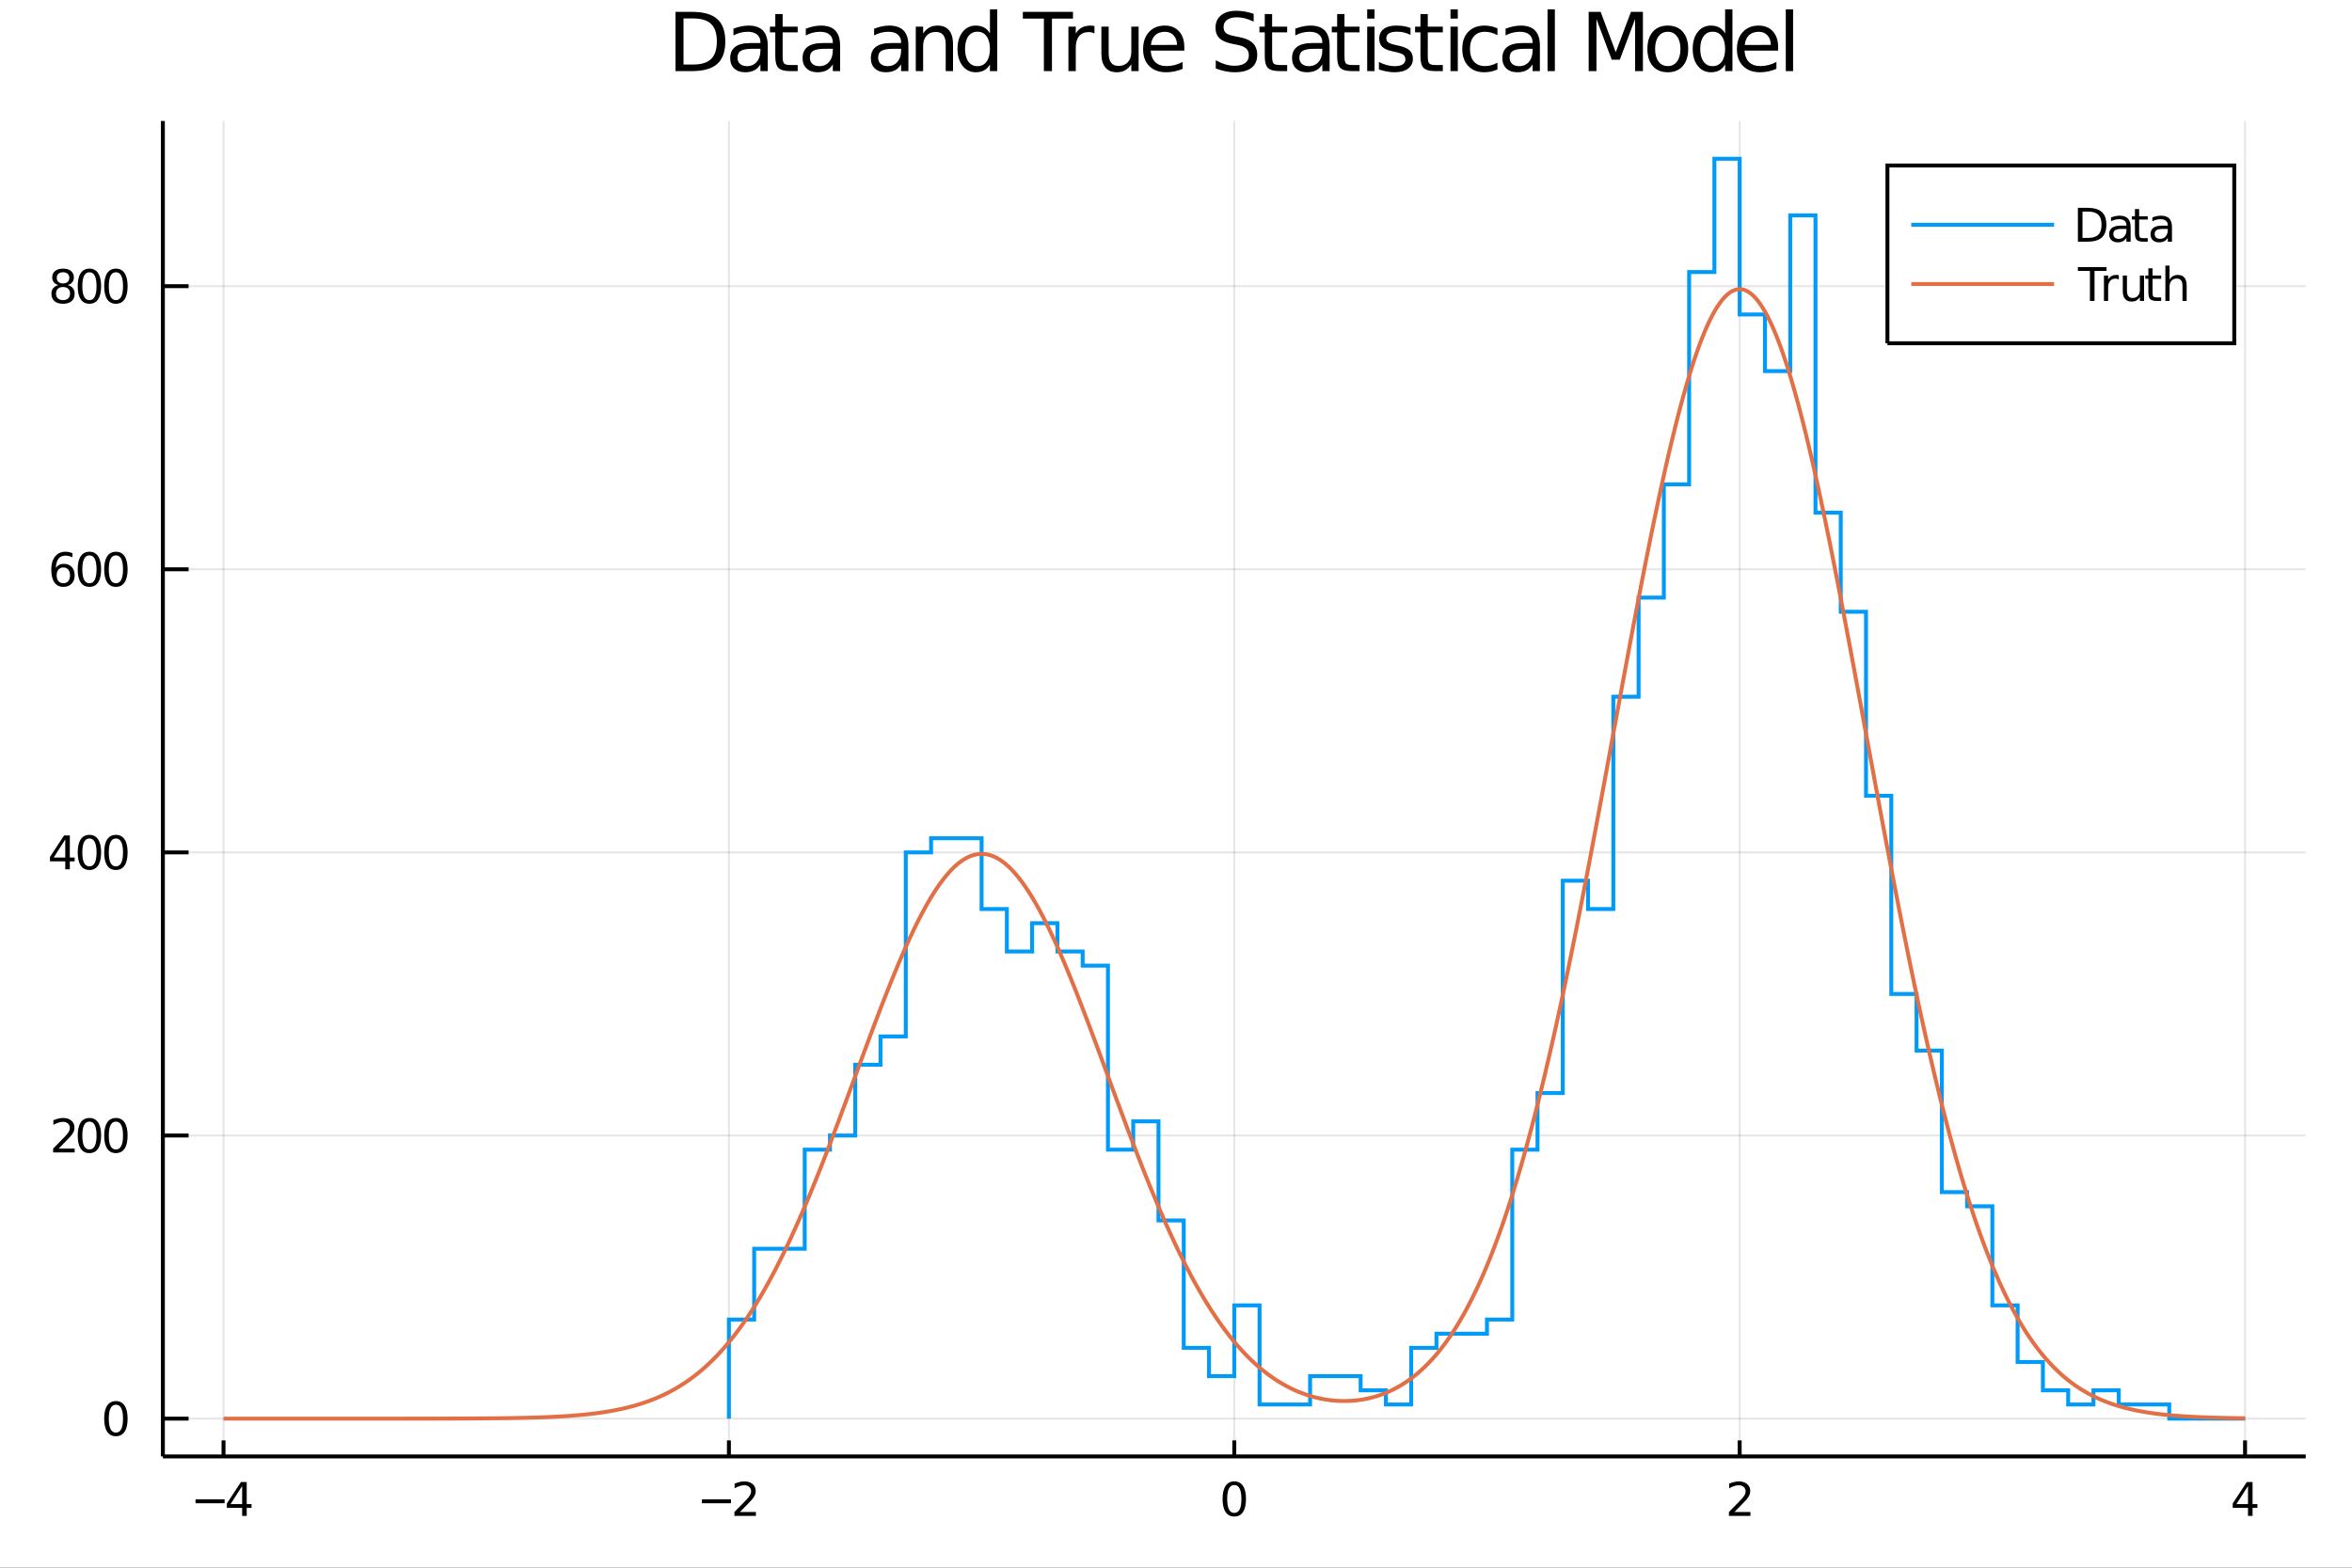 <?xml version="1.0" encoding="utf-8"?>
<svg xmlns="http://www.w3.org/2000/svg" xmlns:xlink="http://www.w3.org/1999/xlink" width="600" height="400" viewBox="0 0 2400 1600">
<rect x="0" y="0" width="2400" height="1600" fill="#333333" stroke="none"/>
<defs>
  <clipPath id="clip300">
    <rect x="0" y="0" width="2400" height="1600"/>
  </clipPath>
</defs>
<path clip-path="url(#clip300)" d="
M0 1600 L2400 1600 L2400 0 L0 0  Z
  " fill="#ffffff" fill-rule="evenodd" fill-opacity="1"/>
<defs>
  <clipPath id="clip301">
    <rect x="480" y="0" width="1681" height="1600"/>
  </clipPath>
</defs>
<path clip-path="url(#clip300)" d="
M166.205 1486.45 L2352.76 1486.45 L2352.76 123.472 L166.205 123.472  Z
  " fill="#ffffff" fill-rule="evenodd" fill-opacity="1"/>
<defs>
  <clipPath id="clip302">
    <rect x="166" y="123" width="2188" height="1364"/>
  </clipPath>
</defs>
<polyline clip-path="url(#clip302)" style="stroke:#000000; stroke-width:2; stroke-opacity:0.1; fill:none" points="
  228.088,1486.45 228.088,123.472 
  "/>
<polyline clip-path="url(#clip302)" style="stroke:#000000; stroke-width:2; stroke-opacity:0.1; fill:none" points="
  743.784,1486.45 743.784,123.472 
  "/>
<polyline clip-path="url(#clip302)" style="stroke:#000000; stroke-width:2; stroke-opacity:0.1; fill:none" points="
  1259.48,1486.45 1259.48,123.472 
  "/>
<polyline clip-path="url(#clip302)" style="stroke:#000000; stroke-width:2; stroke-opacity:0.1; fill:none" points="
  1775.18,1486.45 1775.18,123.472 
  "/>
<polyline clip-path="url(#clip302)" style="stroke:#000000; stroke-width:2; stroke-opacity:0.1; fill:none" points="
  2290.87,1486.45 2290.87,123.472 
  "/>
<polyline clip-path="url(#clip300)" style="stroke:#000000; stroke-width:4; stroke-opacity:1; fill:none" points="
  166.205,1486.45 2352.76,1486.45 
  "/>
<polyline clip-path="url(#clip300)" style="stroke:#000000; stroke-width:4; stroke-opacity:1; fill:none" points="
  228.088,1486.45 228.088,1470.09 
  "/>
<polyline clip-path="url(#clip300)" style="stroke:#000000; stroke-width:4; stroke-opacity:1; fill:none" points="
  743.784,1486.45 743.784,1470.09 
  "/>
<polyline clip-path="url(#clip300)" style="stroke:#000000; stroke-width:4; stroke-opacity:1; fill:none" points="
  1259.48,1486.45 1259.48,1470.09 
  "/>
<polyline clip-path="url(#clip300)" style="stroke:#000000; stroke-width:4; stroke-opacity:1; fill:none" points="
  1775.18,1486.45 1775.18,1470.09 
  "/>
<polyline clip-path="url(#clip300)" style="stroke:#000000; stroke-width:4; stroke-opacity:1; fill:none" points="
  2290.87,1486.45 2290.87,1470.09 
  "/>
<path clip-path="url(#clip300)" d="M 0 0 M199.5 1530.29 L229.176 1530.29 L229.176 1534.23 L199.5 1534.23 L199.5 1530.29 Z" fill="#000000" fill-rule="evenodd" fill-opacity="1" /><path clip-path="url(#clip300)" d="M 0 0 M247.093 1516.63 L235.287 1535.08 L247.093 1535.08 L247.093 1516.63 M245.866 1512.56 L251.745 1512.56 L251.745 1535.08 L256.676 1535.08 L256.676 1538.97 L251.745 1538.97 L251.745 1547.12 L247.093 1547.12 L247.093 1538.97 L231.491 1538.97 L231.491 1534.46 L245.866 1512.56 Z" fill="#000000" fill-rule="evenodd" fill-opacity="1" /><path clip-path="url(#clip300)" d="M 0 0 M716.238 1530.29 L745.914 1530.29 L745.914 1534.23 L716.238 1534.23 L716.238 1530.29 Z" fill="#000000" fill-rule="evenodd" fill-opacity="1" /><path clip-path="url(#clip300)" d="M 0 0 M755.011 1543.18 L771.33 1543.18 L771.33 1547.12 L749.386 1547.12 L749.386 1543.18 Q752.048 1540.43 756.631 1535.8 Q761.238 1531.15 762.418 1529.81 Q764.664 1527.28 765.543 1525.55 Q766.446 1523.79 766.446 1522.1 Q766.446 1519.34 764.502 1517.61 Q762.58 1515.87 759.479 1515.87 Q757.28 1515.87 754.826 1516.63 Q752.395 1517.4 749.618 1518.95 L749.618 1514.23 Q752.442 1513.09 754.895 1512.51 Q757.349 1511.93 759.386 1511.93 Q764.756 1511.93 767.951 1514.62 Q771.145 1517.31 771.145 1521.8 Q771.145 1523.93 770.335 1525.85 Q769.548 1527.74 767.442 1530.34 Q766.863 1531.01 763.761 1534.23 Q760.659 1537.42 755.011 1543.18 Z" fill="#000000" fill-rule="evenodd" fill-opacity="1" /><path clip-path="url(#clip300)" d="M 0 0 M1259.48 1515.64 Q1255.87 1515.64 1254.04 1519.2 Q1252.23 1522.75 1252.23 1529.87 Q1252.23 1536.98 1254.04 1540.55 Q1255.87 1544.09 1259.48 1544.09 Q1263.11 1544.09 1264.92 1540.55 Q1266.75 1536.98 1266.75 1529.87 Q1266.75 1522.75 1264.92 1519.2 Q1263.11 1515.64 1259.48 1515.64 M1259.48 1511.93 Q1265.29 1511.93 1268.35 1516.54 Q1271.42 1521.12 1271.42 1529.87 Q1271.42 1538.6 1268.35 1543.21 Q1265.29 1547.79 1259.48 1547.79 Q1253.67 1547.79 1250.59 1543.21 Q1247.54 1538.6 1247.54 1529.87 Q1247.54 1521.12 1250.59 1516.54 Q1253.67 1511.93 1259.48 1511.93 Z" fill="#000000" fill-rule="evenodd" fill-opacity="1" /><path clip-path="url(#clip300)" d="M 0 0 M1769.83 1543.18 L1786.15 1543.18 L1786.15 1547.12 L1764.2 1547.12 L1764.2 1543.18 Q1766.87 1540.43 1771.45 1535.8 Q1776.06 1531.15 1777.24 1529.81 Q1779.48 1527.28 1780.36 1525.55 Q1781.26 1523.79 1781.26 1522.1 Q1781.26 1519.34 1779.32 1517.61 Q1777.4 1515.87 1774.3 1515.87 Q1772.1 1515.87 1769.64 1516.63 Q1767.21 1517.4 1764.44 1518.95 L1764.44 1514.23 Q1767.26 1513.09 1769.71 1512.51 Q1772.17 1511.93 1774.2 1511.93 Q1779.57 1511.93 1782.77 1514.62 Q1785.96 1517.31 1785.96 1521.8 Q1785.96 1523.93 1785.15 1525.85 Q1784.37 1527.74 1782.26 1530.34 Q1781.68 1531.01 1778.58 1534.23 Q1775.48 1537.42 1769.83 1543.18 Z" fill="#000000" fill-rule="evenodd" fill-opacity="1" /><path clip-path="url(#clip300)" d="M 0 0 M2293.88 1516.63 L2282.08 1535.08 L2293.88 1535.08 L2293.88 1516.63 M2292.65 1512.56 L2298.53 1512.56 L2298.53 1535.08 L2303.46 1535.08 L2303.46 1538.97 L2298.53 1538.97 L2298.53 1547.12 L2293.88 1547.12 L2293.88 1538.97 L2278.28 1538.97 L2278.28 1534.46 L2292.65 1512.56 Z" fill="#000000" fill-rule="evenodd" fill-opacity="1" /><polyline clip-path="url(#clip302)" style="stroke:#000000; stroke-width:2; stroke-opacity:0.1; fill:none" points="
  166.205,1447.87 2352.76,1447.87 
  "/>
<polyline clip-path="url(#clip302)" style="stroke:#000000; stroke-width:2; stroke-opacity:0.1; fill:none" points="
  166.205,1158.92 2352.76,1158.92 
  "/>
<polyline clip-path="url(#clip302)" style="stroke:#000000; stroke-width:2; stroke-opacity:0.1; fill:none" points="
  166.205,869.974 2352.76,869.974 
  "/>
<polyline clip-path="url(#clip302)" style="stroke:#000000; stroke-width:2; stroke-opacity:0.1; fill:none" points="
  166.205,581.024 2352.76,581.024 
  "/>
<polyline clip-path="url(#clip302)" style="stroke:#000000; stroke-width:2; stroke-opacity:0.1; fill:none" points="
  166.205,292.074 2352.76,292.074 
  "/>
<polyline clip-path="url(#clip300)" style="stroke:#000000; stroke-width:4; stroke-opacity:1; fill:none" points="
  166.205,1486.45 166.205,123.472 
  "/>
<polyline clip-path="url(#clip300)" style="stroke:#000000; stroke-width:4; stroke-opacity:1; fill:none" points="
  166.205,1447.87 192.443,1447.87 
  "/>
<polyline clip-path="url(#clip300)" style="stroke:#000000; stroke-width:4; stroke-opacity:1; fill:none" points="
  166.205,1158.92 192.443,1158.92 
  "/>
<polyline clip-path="url(#clip300)" style="stroke:#000000; stroke-width:4; stroke-opacity:1; fill:none" points="
  166.205,869.974 192.443,869.974 
  "/>
<polyline clip-path="url(#clip300)" style="stroke:#000000; stroke-width:4; stroke-opacity:1; fill:none" points="
  166.205,581.024 192.443,581.024 
  "/>
<polyline clip-path="url(#clip300)" style="stroke:#000000; stroke-width:4; stroke-opacity:1; fill:none" points="
  166.205,292.074 192.443,292.074 
  "/>
<path clip-path="url(#clip300)" d="M 0 0 M118.26 1433.67 Q114.649 1433.67 112.82 1437.24 Q111.015 1440.78 111.015 1447.91 Q111.015 1455.01 112.82 1458.58 Q114.649 1462.12 118.26 1462.12 Q121.895 1462.12 123.7 1458.58 Q125.529 1455.01 125.529 1447.91 Q125.529 1440.78 123.7 1437.24 Q121.895 1433.67 118.26 1433.67 M118.26 1429.97 Q124.07 1429.97 127.126 1434.57 Q130.205 1439.16 130.205 1447.91 Q130.205 1456.63 127.126 1461.24 Q124.07 1465.82 118.26 1465.82 Q112.45 1465.82 109.371 1461.24 Q106.316 1456.63 106.316 1447.91 Q106.316 1439.16 109.371 1434.57 Q112.45 1429.97 118.26 1429.97 Z" fill="#000000" fill-rule="evenodd" fill-opacity="1" /><path clip-path="url(#clip300)" d="M 0 0 M59.858 1172.27 L76.177 1172.27 L76.177 1176.2 L54.233 1176.2 L54.233 1172.27 Q56.895 1169.51 61.478 1164.88 Q66.085 1160.23 67.265 1158.89 Q69.51 1156.37 70.39 1154.63 Q71.293 1152.87 71.293 1151.18 Q71.293 1148.43 69.349 1146.69 Q67.427 1144.95 64.325 1144.95 Q62.126 1144.95 59.673 1145.72 Q57.242 1146.48 54.464 1148.03 L54.464 1143.31 Q57.288 1142.18 59.742 1141.6 Q62.196 1141.02 64.233 1141.02 Q69.603 1141.02 72.798 1143.7 Q75.992 1146.39 75.992 1150.88 Q75.992 1153.01 75.182 1154.93 Q74.395 1156.83 72.288 1159.42 Q71.71 1160.09 68.608 1163.31 Q65.506 1166.5 59.858 1172.27 Z" fill="#000000" fill-rule="evenodd" fill-opacity="1" /><path clip-path="url(#clip300)" d="M 0 0 M91.246 1144.72 Q87.635 1144.72 85.807 1148.29 Q84.001 1151.83 84.001 1158.96 Q84.001 1166.06 85.807 1169.63 Q87.635 1173.17 91.246 1173.17 Q94.881 1173.17 96.686 1169.63 Q98.515 1166.06 98.515 1158.96 Q98.515 1151.83 96.686 1148.29 Q94.881 1144.72 91.246 1144.72 M91.246 1141.02 Q97.057 1141.02 100.112 1145.62 Q103.191 1150.21 103.191 1158.96 Q103.191 1167.68 100.112 1172.29 Q97.057 1176.87 91.246 1176.87 Q85.436 1176.87 82.358 1172.29 Q79.302 1167.68 79.302 1158.96 Q79.302 1150.21 82.358 1145.62 Q85.436 1141.02 91.246 1141.02 Z" fill="#000000" fill-rule="evenodd" fill-opacity="1" /><path clip-path="url(#clip300)" d="M 0 0 M118.26 1144.72 Q114.649 1144.72 112.82 1148.29 Q111.015 1151.83 111.015 1158.96 Q111.015 1166.06 112.82 1169.63 Q114.649 1173.17 118.26 1173.17 Q121.895 1173.17 123.7 1169.63 Q125.529 1166.06 125.529 1158.96 Q125.529 1151.83 123.7 1148.29 Q121.895 1144.72 118.26 1144.72 M118.26 1141.02 Q124.07 1141.02 127.126 1145.62 Q130.205 1150.21 130.205 1158.96 Q130.205 1167.68 127.126 1172.29 Q124.07 1176.87 118.26 1176.87 Q112.45 1176.87 109.371 1172.29 Q106.316 1167.68 106.316 1158.96 Q106.316 1150.21 109.371 1145.62 Q112.45 1141.02 118.26 1141.02 Z" fill="#000000" fill-rule="evenodd" fill-opacity="1" /><path clip-path="url(#clip300)" d="M 0 0 M66.594 856.768 L54.788 875.217 L66.594 875.217 L66.594 856.768 M65.367 852.694 L71.247 852.694 L71.247 875.217 L76.177 875.217 L76.177 879.106 L71.247 879.106 L71.247 887.254 L66.594 887.254 L66.594 879.106 L50.992 879.106 L50.992 874.592 L65.367 852.694 Z" fill="#000000" fill-rule="evenodd" fill-opacity="1" /><path clip-path="url(#clip300)" d="M 0 0 M91.246 855.772 Q87.635 855.772 85.807 859.337 Q84.001 862.879 84.001 870.008 Q84.001 877.115 85.807 880.68 Q87.635 884.221 91.246 884.221 Q94.881 884.221 96.686 880.68 Q98.515 877.115 98.515 870.008 Q98.515 862.879 96.686 859.337 Q94.881 855.772 91.246 855.772 M91.246 852.069 Q97.057 852.069 100.112 856.675 Q103.191 861.258 103.191 870.008 Q103.191 878.735 100.112 883.342 Q97.057 887.925 91.246 887.925 Q85.436 887.925 82.358 883.342 Q79.302 878.735 79.302 870.008 Q79.302 861.258 82.358 856.675 Q85.436 852.069 91.246 852.069 Z" fill="#000000" fill-rule="evenodd" fill-opacity="1" /><path clip-path="url(#clip300)" d="M 0 0 M118.26 855.772 Q114.649 855.772 112.82 859.337 Q111.015 862.879 111.015 870.008 Q111.015 877.115 112.82 880.68 Q114.649 884.221 118.26 884.221 Q121.895 884.221 123.7 880.68 Q125.529 877.115 125.529 870.008 Q125.529 862.879 123.7 859.337 Q121.895 855.772 118.26 855.772 M118.26 852.069 Q124.07 852.069 127.126 856.675 Q130.205 861.258 130.205 870.008 Q130.205 878.735 127.126 883.342 Q124.07 887.925 118.26 887.925 Q112.45 887.925 109.371 883.342 Q106.316 878.735 106.316 870.008 Q106.316 861.258 109.371 856.675 Q112.45 852.069 118.26 852.069 Z" fill="#000000" fill-rule="evenodd" fill-opacity="1" /><path clip-path="url(#clip300)" d="M 0 0 M64.65 579.161 Q61.501 579.161 59.65 581.313 Q57.821 583.466 57.821 587.216 Q57.821 590.943 59.65 593.119 Q61.501 595.272 64.65 595.272 Q67.798 595.272 69.626 593.119 Q71.478 590.943 71.478 587.216 Q71.478 583.466 69.626 581.313 Q67.798 579.161 64.65 579.161 M73.932 564.508 L73.932 568.767 Q72.173 567.934 70.367 567.494 Q68.585 567.054 66.825 567.054 Q62.196 567.054 59.742 570.179 Q57.312 573.304 56.964 579.624 Q58.33 577.61 60.39 576.545 Q62.45 575.457 64.927 575.457 Q70.135 575.457 73.145 578.628 Q76.177 581.776 76.177 587.216 Q76.177 592.54 73.029 595.758 Q69.881 598.975 64.65 598.975 Q58.654 598.975 55.483 594.392 Q52.312 589.786 52.312 581.059 Q52.312 572.864 56.2 568.003 Q60.089 563.119 66.64 563.119 Q68.399 563.119 70.182 563.466 Q71.987 563.813 73.932 564.508 Z" fill="#000000" fill-rule="evenodd" fill-opacity="1" /><path clip-path="url(#clip300)" d="M 0 0 M91.246 566.823 Q87.635 566.823 85.807 570.387 Q84.001 573.929 84.001 581.059 Q84.001 588.165 85.807 591.73 Q87.635 595.272 91.246 595.272 Q94.881 595.272 96.686 591.73 Q98.515 588.165 98.515 581.059 Q98.515 573.929 96.686 570.387 Q94.881 566.823 91.246 566.823 M91.246 563.119 Q97.057 563.119 100.112 567.725 Q103.191 572.309 103.191 581.059 Q103.191 589.786 100.112 594.392 Q97.057 598.975 91.246 598.975 Q85.436 598.975 82.358 594.392 Q79.302 589.786 79.302 581.059 Q79.302 572.309 82.358 567.725 Q85.436 563.119 91.246 563.119 Z" fill="#000000" fill-rule="evenodd" fill-opacity="1" /><path clip-path="url(#clip300)" d="M 0 0 M118.26 566.823 Q114.649 566.823 112.82 570.387 Q111.015 573.929 111.015 581.059 Q111.015 588.165 112.82 591.73 Q114.649 595.272 118.26 595.272 Q121.895 595.272 123.7 591.73 Q125.529 588.165 125.529 581.059 Q125.529 573.929 123.7 570.387 Q121.895 566.823 118.26 566.823 M118.26 563.119 Q124.07 563.119 127.126 567.725 Q130.205 572.309 130.205 581.059 Q130.205 589.786 127.126 594.392 Q124.07 598.975 118.26 598.975 Q112.45 598.975 109.371 594.392 Q106.316 589.786 106.316 581.059 Q106.316 572.309 109.371 567.725 Q112.45 563.119 118.26 563.119 Z" fill="#000000" fill-rule="evenodd" fill-opacity="1" /><path clip-path="url(#clip300)" d="M 0 0 M64.325 292.942 Q60.992 292.942 59.071 294.725 Q57.173 296.507 57.173 299.632 Q57.173 302.757 59.071 304.539 Q60.992 306.322 64.325 306.322 Q67.659 306.322 69.58 304.539 Q71.501 302.734 71.501 299.632 Q71.501 296.507 69.58 294.725 Q67.682 292.942 64.325 292.942 M59.65 290.952 Q56.64 290.211 54.95 288.151 Q53.284 286.091 53.284 283.128 Q53.284 278.984 56.224 276.577 Q59.187 274.169 64.325 274.169 Q69.487 274.169 72.427 276.577 Q75.367 278.984 75.367 283.128 Q75.367 286.091 73.677 288.151 Q72.01 290.211 69.024 290.952 Q72.404 291.739 74.279 294.03 Q76.177 296.322 76.177 299.632 Q76.177 304.655 73.099 307.34 Q70.043 310.026 64.325 310.026 Q58.608 310.026 55.529 307.34 Q52.474 304.655 52.474 299.632 Q52.474 296.322 54.372 294.03 Q56.27 291.739 59.65 290.952 M57.937 283.567 Q57.937 286.253 59.603 287.757 Q61.293 289.262 64.325 289.262 Q67.335 289.262 69.024 287.757 Q70.737 286.253 70.737 283.567 Q70.737 280.882 69.024 279.378 Q67.335 277.873 64.325 277.873 Q61.293 277.873 59.603 279.378 Q57.937 280.882 57.937 283.567 Z" fill="#000000" fill-rule="evenodd" fill-opacity="1" /><path clip-path="url(#clip300)" d="M 0 0 M91.246 277.873 Q87.635 277.873 85.807 281.438 Q84.001 284.979 84.001 292.109 Q84.001 299.215 85.807 302.78 Q87.635 306.322 91.246 306.322 Q94.881 306.322 96.686 302.78 Q98.515 299.215 98.515 292.109 Q98.515 284.979 96.686 281.438 Q94.881 277.873 91.246 277.873 M91.246 274.169 Q97.057 274.169 100.112 278.776 Q103.191 283.359 103.191 292.109 Q103.191 300.836 100.112 305.442 Q97.057 310.026 91.246 310.026 Q85.436 310.026 82.358 305.442 Q79.302 300.836 79.302 292.109 Q79.302 283.359 82.358 278.776 Q85.436 274.169 91.246 274.169 Z" fill="#000000" fill-rule="evenodd" fill-opacity="1" /><path clip-path="url(#clip300)" d="M 0 0 M118.26 277.873 Q114.649 277.873 112.82 281.438 Q111.015 284.979 111.015 292.109 Q111.015 299.215 112.82 302.78 Q114.649 306.322 118.26 306.322 Q121.895 306.322 123.7 302.78 Q125.529 299.215 125.529 292.109 Q125.529 284.979 123.7 281.438 Q121.895 277.873 118.26 277.873 M118.26 274.169 Q124.07 274.169 127.126 278.776 Q130.205 283.359 130.205 292.109 Q130.205 300.836 127.126 305.442 Q124.07 310.026 118.26 310.026 Q112.45 310.026 109.371 305.442 Q106.316 300.836 106.316 292.109 Q106.316 283.359 109.371 278.776 Q112.45 274.169 118.26 274.169 Z" fill="#000000" fill-rule="evenodd" fill-opacity="1" /><path clip-path="url(#clip300)" d="M 0 0 M697.458 18.82 L697.458 65.852 L707.342 65.852 Q719.859 65.852 725.652 60.18 Q731.485 54.509 731.485 42.275 Q731.485 30.122 725.652 24.492 Q719.859 18.82 707.342 18.82 L697.458 18.82 M689.275 12.096 L706.086 12.096 Q723.667 12.096 731.891 19.428 Q740.114 26.72 740.114 42.275 Q740.114 57.912 731.85 65.244 Q723.586 72.576 706.086 72.576 L689.275 72.576 L689.275 12.096 Z" fill="#000000" fill-rule="evenodd" fill-opacity="1" /><path clip-path="url(#clip300)" d="M 0 0 M768.551 49.769 Q759.518 49.769 756.034 51.835 Q752.55 53.901 752.55 58.884 Q752.55 62.854 755.143 65.203 Q757.776 67.512 762.272 67.512 Q768.47 67.512 772.197 63.137 Q775.964 58.722 775.964 51.43 L775.964 49.769 L768.551 49.769 M783.418 46.691 L783.418 72.576 L775.964 72.576 L775.964 65.689 Q773.412 69.821 769.604 71.806 Q765.797 73.751 760.287 73.751 Q753.32 73.751 749.188 69.862 Q745.096 65.933 745.096 59.37 Q745.096 51.714 750.201 47.825 Q755.345 43.936 765.513 43.936 L775.964 43.936 L775.964 43.207 Q775.964 38.062 772.562 35.267 Q769.199 32.431 763.082 32.431 Q759.194 32.431 755.507 33.363 Q751.821 34.295 748.418 36.158 L748.418 29.272 Q752.51 27.692 756.358 26.922 Q760.206 26.112 763.852 26.112 Q773.696 26.112 778.557 31.216 Q783.418 36.32 783.418 46.691 Z" fill="#000000" fill-rule="evenodd" fill-opacity="1" /><path clip-path="url(#clip300)" d="M 0 0 M798.609 14.324 L798.609 27.206 L813.962 27.206 L813.962 32.999 L798.609 32.999 L798.609 57.628 Q798.609 63.178 800.108 64.758 Q801.647 66.338 806.306 66.338 L813.962 66.338 L813.962 72.576 L806.306 72.576 Q797.677 72.576 794.396 69.376 Q791.115 66.135 791.115 57.628 L791.115 32.999 L785.646 32.999 L785.646 27.206 L791.115 27.206 L791.115 14.324 L798.609 14.324 Z" fill="#000000" fill-rule="evenodd" fill-opacity="1" /><path clip-path="url(#clip300)" d="M 0 0 M842.399 49.769 Q833.366 49.769 829.882 51.835 Q826.398 53.901 826.398 58.884 Q826.398 62.854 828.991 65.203 Q831.624 67.512 836.12 67.512 Q842.318 67.512 846.045 63.137 Q849.812 58.722 849.812 51.43 L849.812 49.769 L842.399 49.769 M857.266 46.691 L857.266 72.576 L849.812 72.576 L849.812 65.689 Q847.26 69.821 843.452 71.806 Q839.645 73.751 834.135 73.751 Q827.168 73.751 823.036 69.862 Q818.944 65.933 818.944 59.37 Q818.944 51.714 824.049 47.825 Q829.193 43.936 839.361 43.936 L849.812 43.936 L849.812 43.207 Q849.812 38.062 846.41 35.267 Q843.047 32.431 836.93 32.431 Q833.042 32.431 829.355 33.363 Q825.669 34.295 822.266 36.158 L822.266 29.272 Q826.358 27.692 830.206 26.922 Q834.054 26.112 837.7 26.112 Q847.544 26.112 852.405 31.216 Q857.266 36.32 857.266 46.691 Z" fill="#000000" fill-rule="evenodd" fill-opacity="1" /><path clip-path="url(#clip300)" d="M 0 0 M912.075 49.769 Q903.041 49.769 899.557 51.835 Q896.074 53.901 896.074 58.884 Q896.074 62.854 898.666 65.203 Q901.299 67.512 905.796 67.512 Q911.994 67.512 915.721 63.137 Q919.488 58.722 919.488 51.43 L919.488 49.769 L912.075 49.769 M926.942 46.691 L926.942 72.576 L919.488 72.576 L919.488 65.689 Q916.936 69.821 913.128 71.806 Q909.32 73.751 903.811 73.751 Q896.843 73.751 892.711 69.862 Q888.62 65.933 888.62 59.37 Q888.62 51.714 893.724 47.825 Q898.869 43.936 909.037 43.936 L919.488 43.936 L919.488 43.207 Q919.488 38.062 916.085 35.267 Q912.723 32.431 906.606 32.431 Q902.717 32.431 899.031 33.363 Q895.345 34.295 891.942 36.158 L891.942 29.272 Q896.033 27.692 899.882 26.922 Q903.73 26.112 907.376 26.112 Q917.219 26.112 922.08 31.216 Q926.942 36.32 926.942 46.691 Z" fill="#000000" fill-rule="evenodd" fill-opacity="1" /><path clip-path="url(#clip300)" d="M 0 0 M972.474 45.192 L972.474 72.576 L965.02 72.576 L965.02 45.435 Q965.02 38.994 962.508 35.794 Q959.997 32.594 954.974 32.594 Q948.938 32.594 945.454 36.442 Q941.97 40.29 941.97 46.934 L941.97 72.576 L934.476 72.576 L934.476 27.206 L941.97 27.206 L941.97 34.254 Q944.644 30.163 948.249 28.138 Q951.895 26.112 956.635 26.112 Q964.453 26.112 968.463 30.973 Q972.474 35.794 972.474 45.192 Z" fill="#000000" fill-rule="evenodd" fill-opacity="1" /><path clip-path="url(#clip300)" d="M 0 0 M1010.15 34.092 L1010.15 9.544 L1017.6 9.544 L1017.6 72.576 L1010.15 72.576 L1010.15 65.77 Q1007.8 69.821 1004.19 71.806 Q1000.63 73.751 995.604 73.751 Q987.381 73.751 982.196 67.188 Q977.051 60.626 977.051 49.931 Q977.051 39.237 982.196 32.675 Q987.381 26.112 995.604 26.112 Q1000.63 26.112 1004.19 28.097 Q1007.8 30.041 1010.15 34.092 M984.748 49.931 Q984.748 58.155 988.11 62.854 Q991.513 67.512 997.427 67.512 Q1003.34 67.512 1006.74 62.854 Q1010.15 58.155 1010.15 49.931 Q1010.15 41.708 1006.74 37.05 Q1003.34 32.35 997.427 32.35 Q991.513 32.35 988.11 37.05 Q984.748 41.708 984.748 49.931 Z" fill="#000000" fill-rule="evenodd" fill-opacity="1" /><path clip-path="url(#clip300)" d="M 0 0 M1043.73 12.096 L1094.89 12.096 L1094.89 18.983 L1073.42 18.983 L1073.42 72.576 L1065.2 72.576 L1065.2 18.983 L1043.73 18.983 L1043.73 12.096 Z" fill="#000000" fill-rule="evenodd" fill-opacity="1" /><path clip-path="url(#clip300)" d="M 0 0 M1116.81 34.173 Q1115.55 33.444 1114.05 33.12 Q1112.59 32.756 1110.81 32.756 Q1104.49 32.756 1101.09 36.888 Q1097.73 40.979 1097.73 48.676 L1097.73 72.576 L1090.23 72.576 L1090.23 27.206 L1097.73 27.206 L1097.73 34.254 Q1100.08 30.122 1103.84 28.138 Q1107.61 26.112 1113 26.112 Q1113.77 26.112 1114.7 26.234 Q1115.63 26.315 1116.77 26.517 L1116.81 34.173 Z" fill="#000000" fill-rule="evenodd" fill-opacity="1" /><path clip-path="url(#clip300)" d="M 0 0 M1123.86 54.671 L1123.86 27.206 L1131.31 27.206 L1131.31 54.387 Q1131.31 60.828 1133.82 64.069 Q1136.33 67.269 1141.36 67.269 Q1147.39 67.269 1150.88 63.421 Q1154.4 59.573 1154.4 52.929 L1154.4 27.206 L1161.85 27.206 L1161.85 72.576 L1154.4 72.576 L1154.4 65.608 Q1151.69 69.74 1148.08 71.766 Q1144.52 73.751 1139.78 73.751 Q1131.96 73.751 1127.91 68.89 Q1123.86 64.029 1123.86 54.671 M1142.61 26.112 L1142.61 26.112 Z" fill="#000000" fill-rule="evenodd" fill-opacity="1" /><path clip-path="url(#clip300)" d="M 0 0 M1208.48 48.028 L1208.48 51.673 L1174.21 51.673 Q1174.69 59.37 1178.83 63.421 Q1183 67.431 1190.41 67.431 Q1194.71 67.431 1198.72 66.378 Q1202.77 65.325 1206.74 63.218 L1206.74 70.267 Q1202.73 71.968 1198.51 72.86 Q1194.3 73.751 1189.97 73.751 Q1179.11 73.751 1172.75 67.431 Q1166.43 61.112 1166.43 50.337 Q1166.43 39.197 1172.43 32.675 Q1178.46 26.112 1188.67 26.112 Q1197.83 26.112 1203.13 32.026 Q1208.48 37.9 1208.48 48.028 M1201.03 45.84 Q1200.94 39.723 1197.58 36.077 Q1194.26 32.431 1188.75 32.431 Q1182.51 32.431 1178.75 35.956 Q1175.02 39.48 1174.45 45.88 L1201.03 45.84 Z" fill="#000000" fill-rule="evenodd" fill-opacity="1" /><path clip-path="url(#clip300)" d="M 0 0 M1279.25 14.081 L1279.25 22.061 Q1274.59 19.833 1270.46 18.739 Q1266.33 17.646 1262.48 17.646 Q1255.79 17.646 1252.15 20.238 Q1248.54 22.831 1248.54 27.611 Q1248.54 31.621 1250.93 33.687 Q1253.36 35.713 1260.09 36.969 L1265.03 37.981 Q1274.19 39.723 1278.52 44.139 Q1282.89 48.514 1282.89 55.886 Q1282.89 64.677 1276.98 69.214 Q1271.11 73.751 1259.72 73.751 Q1255.43 73.751 1250.57 72.778 Q1245.75 71.806 1240.56 69.902 L1240.56 61.477 Q1245.55 64.272 1250.33 65.689 Q1255.11 67.107 1259.72 67.107 Q1266.73 67.107 1270.54 64.353 Q1274.35 61.598 1274.35 56.494 Q1274.35 52.038 1271.59 49.526 Q1268.88 47.015 1262.64 45.759 L1257.66 44.787 Q1248.5 42.964 1244.41 39.075 Q1240.32 35.186 1240.32 28.259 Q1240.32 20.238 1245.95 15.62 Q1251.62 11.002 1261.55 11.002 Q1265.8 11.002 1270.22 11.772 Q1274.63 12.542 1279.25 14.081 Z" fill="#000000" fill-rule="evenodd" fill-opacity="1" /><path clip-path="url(#clip300)" d="M 0 0 M1298.09 14.324 L1298.09 27.206 L1313.44 27.206 L1313.44 32.999 L1298.09 32.999 L1298.09 57.628 Q1298.09 63.178 1299.58 64.758 Q1301.12 66.338 1305.78 66.338 L1313.44 66.338 L1313.44 72.576 L1305.78 72.576 Q1297.15 72.576 1293.87 69.376 Q1290.59 66.135 1290.59 57.628 L1290.59 32.999 L1285.12 32.999 L1285.12 27.206 L1290.59 27.206 L1290.59 14.324 L1298.09 14.324 Z" fill="#000000" fill-rule="evenodd" fill-opacity="1" /><path clip-path="url(#clip300)" d="M 0 0 M1341.88 49.769 Q1332.84 49.769 1329.36 51.835 Q1325.87 53.901 1325.87 58.884 Q1325.87 62.854 1328.47 65.203 Q1331.1 67.512 1335.6 67.512 Q1341.79 67.512 1345.52 63.137 Q1349.29 58.722 1349.29 51.43 L1349.29 49.769 L1341.88 49.769 M1356.74 46.691 L1356.74 72.576 L1349.29 72.576 L1349.29 65.689 Q1346.74 69.821 1342.93 71.806 Q1339.12 73.751 1333.61 73.751 Q1326.64 73.751 1322.51 69.862 Q1318.42 65.933 1318.42 59.37 Q1318.42 51.714 1323.53 47.825 Q1328.67 43.936 1338.84 43.936 L1349.29 43.936 L1349.29 43.207 Q1349.29 38.062 1345.89 35.267 Q1342.52 32.431 1336.41 32.431 Q1332.52 32.431 1328.83 33.363 Q1325.15 34.295 1321.74 36.158 L1321.74 29.272 Q1325.83 27.692 1329.68 26.922 Q1333.53 26.112 1337.18 26.112 Q1347.02 26.112 1351.88 31.216 Q1356.74 36.32 1356.74 46.691 Z" fill="#000000" fill-rule="evenodd" fill-opacity="1" /><path clip-path="url(#clip300)" d="M 0 0 M1371.93 14.324 L1371.93 27.206 L1387.29 27.206 L1387.29 32.999 L1371.93 32.999 L1371.93 57.628 Q1371.93 63.178 1373.43 64.758 Q1374.97 66.338 1379.63 66.338 L1387.29 66.338 L1387.29 72.576 L1379.63 72.576 Q1371 72.576 1367.72 69.376 Q1364.44 66.135 1364.44 57.628 L1364.44 32.999 L1358.97 32.999 L1358.97 27.206 L1364.44 27.206 L1364.44 14.324 L1371.93 14.324 Z" fill="#000000" fill-rule="evenodd" fill-opacity="1" /><path clip-path="url(#clip300)" d="M 0 0 M1395.1 27.206 L1402.56 27.206 L1402.56 72.576 L1395.1 72.576 L1395.1 27.206 M1395.1 9.544 L1402.56 9.544 L1402.56 18.983 L1395.1 18.983 L1395.1 9.544 Z" fill="#000000" fill-rule="evenodd" fill-opacity="1" /><path clip-path="url(#clip300)" d="M 0 0 M1439.3 28.543 L1439.3 35.591 Q1436.14 33.971 1432.74 33.161 Q1429.33 32.35 1425.69 32.35 Q1420.14 32.35 1417.34 34.052 Q1414.59 35.753 1414.59 39.156 Q1414.59 41.749 1416.57 43.248 Q1418.56 44.706 1424.55 46.043 L1427.11 46.61 Q1435.05 48.311 1438.37 51.43 Q1441.73 54.509 1441.73 60.059 Q1441.73 66.378 1436.71 70.064 Q1431.72 73.751 1422.97 73.751 Q1419.33 73.751 1415.36 73.022 Q1411.43 72.333 1407.05 70.915 L1407.05 63.218 Q1411.19 65.365 1415.2 66.459 Q1419.21 67.512 1423.14 67.512 Q1428.4 67.512 1431.24 65.73 Q1434.07 63.907 1434.07 60.626 Q1434.07 57.588 1432.01 55.967 Q1429.98 54.347 1423.06 52.848 L1420.46 52.24 Q1413.54 50.782 1410.46 47.785 Q1407.38 44.746 1407.38 39.48 Q1407.38 33.08 1411.92 29.596 Q1416.45 26.112 1424.8 26.112 Q1428.93 26.112 1432.58 26.72 Q1436.22 27.327 1439.3 28.543 Z" fill="#000000" fill-rule="evenodd" fill-opacity="1" /><path clip-path="url(#clip300)" d="M 0 0 M1456.92 14.324 L1456.92 27.206 L1472.27 27.206 L1472.27 32.999 L1456.92 32.999 L1456.92 57.628 Q1456.92 63.178 1458.42 64.758 Q1459.96 66.338 1464.62 66.338 L1472.27 66.338 L1472.27 72.576 L1464.62 72.576 Q1455.99 72.576 1452.71 69.376 Q1449.43 66.135 1449.43 57.628 L1449.43 32.999 L1443.96 32.999 L1443.96 27.206 L1449.43 27.206 L1449.43 14.324 L1456.92 14.324 Z" fill="#000000" fill-rule="evenodd" fill-opacity="1" /><path clip-path="url(#clip300)" d="M 0 0 M1480.09 27.206 L1487.55 27.206 L1487.55 72.576 L1480.09 72.576 L1480.09 27.206 M1480.09 9.544 L1487.55 9.544 L1487.55 18.983 L1480.09 18.983 L1480.09 9.544 Z" fill="#000000" fill-rule="evenodd" fill-opacity="1" /><path clip-path="url(#clip300)" d="M 0 0 M1528.01 28.948 L1528.01 35.915 Q1524.86 34.173 1521.65 33.323 Q1518.5 32.431 1515.25 32.431 Q1508 32.431 1503.99 37.05 Q1499.98 41.627 1499.98 49.931 Q1499.98 58.236 1503.99 62.854 Q1508 67.431 1515.25 67.431 Q1518.5 67.431 1521.65 66.581 Q1524.86 65.689 1528.01 63.948 L1528.01 70.834 Q1524.9 72.292 1521.53 73.022 Q1518.21 73.751 1514.44 73.751 Q1504.2 73.751 1498.16 67.31 Q1492.12 60.869 1492.12 49.931 Q1492.12 38.832 1498.2 32.472 Q1504.32 26.112 1514.93 26.112 Q1518.37 26.112 1521.65 26.841 Q1524.94 27.53 1528.01 28.948 Z" fill="#000000" fill-rule="evenodd" fill-opacity="1" /><path clip-path="url(#clip300)" d="M 0 0 M1556.45 49.769 Q1547.42 49.769 1543.93 51.835 Q1540.45 53.901 1540.45 58.884 Q1540.45 62.854 1543.04 65.203 Q1545.68 67.512 1550.17 67.512 Q1556.37 67.512 1560.1 63.137 Q1563.87 58.722 1563.87 51.43 L1563.87 49.769 L1556.45 49.769 M1571.32 46.691 L1571.32 72.576 L1563.87 72.576 L1563.87 65.689 Q1561.31 69.821 1557.51 71.806 Q1553.7 73.751 1548.19 73.751 Q1541.22 73.751 1537.09 69.862 Q1533 65.933 1533 59.37 Q1533 51.714 1538.1 47.825 Q1543.25 43.936 1553.41 43.936 L1563.87 43.936 L1563.87 43.207 Q1563.87 38.062 1560.46 35.267 Q1557.1 32.431 1550.98 32.431 Q1547.09 32.431 1543.41 33.363 Q1539.72 34.295 1536.32 36.158 L1536.32 29.272 Q1540.41 27.692 1544.26 26.922 Q1548.11 26.112 1551.75 26.112 Q1561.6 26.112 1566.46 31.216 Q1571.32 36.32 1571.32 46.691 Z" fill="#000000" fill-rule="evenodd" fill-opacity="1" /><path clip-path="url(#clip300)" d="M 0 0 M1579.14 9.544 L1586.59 9.544 L1586.59 72.576 L1579.14 72.576 L1579.14 9.544 Z" fill="#000000" fill-rule="evenodd" fill-opacity="1" /><path clip-path="url(#clip300)" d="M 0 0 M1621.1 12.096 L1633.3 12.096 L1648.73 53.253 L1664.25 12.096 L1676.44 12.096 L1676.44 72.576 L1668.46 72.576 L1668.46 19.469 L1652.86 60.95 L1644.64 60.95 L1629.04 19.469 L1629.04 72.576 L1621.1 72.576 L1621.1 12.096 Z" fill="#000000" fill-rule="evenodd" fill-opacity="1" /><path clip-path="url(#clip300)" d="M 0 0 M1701.84 32.431 Q1695.84 32.431 1692.36 37.131 Q1688.88 41.789 1688.88 49.931 Q1688.88 58.074 1692.32 62.773 Q1695.8 67.431 1701.84 67.431 Q1707.79 67.431 1711.28 62.732 Q1714.76 58.033 1714.76 49.931 Q1714.76 41.87 1711.28 37.171 Q1707.79 32.431 1701.84 32.431 M1701.84 26.112 Q1711.56 26.112 1717.11 32.431 Q1722.66 38.751 1722.66 49.931 Q1722.66 61.071 1717.11 67.431 Q1711.56 73.751 1701.84 73.751 Q1692.08 73.751 1686.53 67.431 Q1681.02 61.071 1681.02 49.931 Q1681.02 38.751 1686.53 32.431 Q1692.08 26.112 1701.84 26.112 Z" fill="#000000" fill-rule="evenodd" fill-opacity="1" /><path clip-path="url(#clip300)" d="M 0 0 M1760.33 34.092 L1760.33 9.544 L1767.79 9.544 L1767.79 72.576 L1760.33 72.576 L1760.33 65.77 Q1757.98 69.821 1754.38 71.806 Q1750.81 73.751 1745.79 73.751 Q1737.57 73.751 1732.38 67.188 Q1727.24 60.626 1727.24 49.931 Q1727.24 39.237 1732.38 32.675 Q1737.57 26.112 1745.79 26.112 Q1750.81 26.112 1754.38 28.097 Q1757.98 30.041 1760.33 34.092 M1734.93 49.931 Q1734.93 58.155 1738.3 62.854 Q1741.7 67.512 1747.61 67.512 Q1753.53 67.512 1756.93 62.854 Q1760.33 58.155 1760.33 49.931 Q1760.33 41.708 1756.93 37.05 Q1753.53 32.35 1747.61 32.35 Q1741.7 32.35 1738.3 37.05 Q1734.93 41.708 1734.93 49.931 Z" fill="#000000" fill-rule="evenodd" fill-opacity="1" /><path clip-path="url(#clip300)" d="M 0 0 M1814.41 48.028 L1814.41 51.673 L1780.14 51.673 Q1780.63 59.37 1784.76 63.421 Q1788.93 67.431 1796.35 67.431 Q1800.64 67.431 1804.65 66.378 Q1808.7 65.325 1812.67 63.218 L1812.67 70.267 Q1808.66 71.968 1804.45 72.86 Q1800.24 73.751 1795.9 73.751 Q1785.04 73.751 1778.68 67.431 Q1772.37 61.112 1772.37 50.337 Q1772.37 39.197 1778.36 32.675 Q1784.4 26.112 1794.6 26.112 Q1803.76 26.112 1809.07 32.026 Q1814.41 37.9 1814.41 48.028 M1806.96 45.84 Q1806.88 39.723 1803.52 36.077 Q1800.19 32.431 1794.69 32.431 Q1788.45 32.431 1784.68 35.956 Q1780.95 39.48 1780.39 45.88 L1806.96 45.84 Z" fill="#000000" fill-rule="evenodd" fill-opacity="1" /><path clip-path="url(#clip300)" d="M 0 0 M1822.23 9.544 L1829.69 9.544 L1829.69 72.576 L1822.23 72.576 L1822.23 9.544 Z" fill="#000000" fill-rule="evenodd" fill-opacity="1" /><polyline clip-path="url(#clip302)" style="stroke:#009af9; stroke-width:4; stroke-opacity:1; fill:none" points="
  743.784,1447.87 743.784,1346.74 769.569,1346.74 769.569,1274.5 795.354,1274.5 821.139,1274.5 821.139,1173.37 846.923,1173.37 846.923,1158.92 
  872.708,1158.92 872.708,1086.69 898.493,1086.69 898.493,1057.79 924.278,1057.79 924.278,869.974 950.063,869.974 950.063,855.526 975.847,855.526 
  1001.63,855.526 1001.63,927.764 1027.42,927.764 1027.42,971.106 1053.2,971.106 1053.2,942.211 1078.99,942.211 1078.99,971.106 1104.77,971.106 1104.77,985.554 
  1130.56,985.554 1130.56,1173.37 1156.34,1173.37 1156.34,1144.48 1182.13,1144.48 1182.13,1245.61 1207.91,1245.61 1207.91,1375.64 1233.7,1375.64 1233.7,1404.53 
  1259.48,1404.53 1259.48,1332.29 1285.27,1332.29 1285.27,1433.43 1311.05,1433.43 1336.83,1433.43 1336.83,1404.53 1362.62,1404.53 
  1388.4,1404.53 1388.4,1418.98 1414.19,1418.98 1414.19,1433.43 1439.97,1433.43 1439.97,1375.64 1465.76,1375.64 1465.76,1361.19 1491.54,1361.19 
  1517.33,1361.19 1517.33,1346.74 1543.11,1346.74 1543.11,1173.37 1568.9,1173.37 1568.9,1115.58 1594.68,1115.58 1594.68,898.869 1620.47,898.869 1620.47,927.764 
  1646.25,927.764 1646.25,711.051 1672.04,711.051 1672.04,609.919 1697.82,609.919 1697.82,494.339 1723.61,494.339 1723.61,277.627 1749.39,277.627 1749.39,162.047 
  1775.18,162.047 1775.18,320.969 1800.96,320.969 1800.96,378.759 1826.75,378.759 1826.75,219.837 1852.53,219.837 1852.53,523.234 1878.32,523.234 1878.32,624.366 
  1904.1,624.366 1904.1,812.184 1929.89,812.184 1929.89,1014.45 1955.67,1014.45 1955.67,1072.24 1981.45,1072.24 1981.45,1216.71 2007.24,1216.71 2007.24,1231.16 
  2033.02,1231.16 2033.02,1332.29 2058.81,1332.29 2058.81,1390.08 2084.59,1390.08 2084.59,1418.98 2110.38,1418.98 2110.38,1433.43 2136.16,1433.43 2136.16,1418.98 
  2161.95,1418.98 2161.95,1433.43 2187.73,1433.43 2213.52,1433.43 2213.52,1447.87 2239.3,1447.87 2265.09,1447.87 
  2290.87,1447.87 
  "/>
<polyline clip-path="url(#clip302)" style="stroke:#e26f46; stroke-width:4; stroke-opacity:1; fill:none" points="
  228.088,1447.87 230.667,1447.87 233.245,1447.87 235.824,1447.87 238.402,1447.87 240.981,1447.87 243.559,1447.87 246.138,1447.87 248.716,1447.87 251.295,1447.87 
  253.873,1447.87 256.451,1447.87 259.03,1447.87 261.608,1447.87 264.187,1447.87 266.765,1447.87 269.344,1447.87 271.922,1447.87 274.501,1447.87 277.079,1447.87 
  279.658,1447.87 282.236,1447.87 284.815,1447.87 287.393,1447.87 289.972,1447.87 292.55,1447.87 295.129,1447.87 297.707,1447.87 300.286,1447.87 302.864,1447.87 
  305.443,1447.87 308.021,1447.87 310.6,1447.87 313.178,1447.87 315.757,1447.87 318.335,1447.87 320.913,1447.87 323.492,1447.87 326.07,1447.87 328.649,1447.87 
  331.227,1447.87 333.806,1447.87 336.384,1447.87 338.963,1447.87 341.541,1447.87 344.12,1447.87 346.698,1447.87 349.277,1447.87 351.855,1447.87 354.434,1447.87 
  357.012,1447.87 359.591,1447.87 362.169,1447.87 364.748,1447.87 367.326,1447.87 369.905,1447.87 372.483,1447.87 375.062,1447.87 377.64,1447.87 380.219,1447.87 
  382.797,1447.87 385.375,1447.87 387.954,1447.87 390.532,1447.87 393.111,1447.86 395.689,1447.86 398.268,1447.86 400.846,1447.86 403.425,1447.86 406.003,1447.86 
  408.582,1447.86 411.16,1447.86 413.739,1447.86 416.317,1447.85 418.896,1447.85 421.474,1447.85 424.053,1447.85 426.631,1447.85 429.21,1447.84 431.788,1447.84 
  434.367,1447.84 436.945,1447.83 439.524,1447.83 442.102,1447.83 444.681,1447.82 447.259,1447.82 449.837,1447.81 452.416,1447.81 454.994,1447.8 457.573,1447.79 
  460.151,1447.79 462.73,1447.78 465.308,1447.77 467.887,1447.76 470.465,1447.75 473.044,1447.74 475.622,1447.73 478.201,1447.72 480.779,1447.71 483.358,1447.69 
  485.936,1447.68 488.515,1447.66 491.093,1447.65 493.672,1447.63 496.25,1447.61 498.829,1447.59 501.407,1447.56 503.986,1447.54 506.564,1447.51 509.143,1447.48 
  511.721,1447.45 514.299,1447.42 516.878,1447.38 519.456,1447.34 522.035,1447.3 524.613,1447.26 527.192,1447.21 529.77,1447.16 532.349,1447.11 534.927,1447.05 
  537.506,1446.99 540.084,1446.92 542.663,1446.85 545.241,1446.78 547.82,1446.7 550.398,1446.61 552.977,1446.52 555.555,1446.42 558.134,1446.32 560.712,1446.21 
  563.291,1446.09 565.869,1445.97 568.448,1445.84 571.026,1445.69 573.605,1445.54 576.183,1445.38 578.762,1445.22 581.34,1445.04 583.918,1444.84 586.497,1444.64 
  589.075,1444.43 591.654,1444.2 594.232,1443.96 596.811,1443.71 599.389,1443.44 601.968,1443.15 604.546,1442.85 607.125,1442.53 609.703,1442.2 612.282,1441.84 
  614.86,1441.47 617.439,1441.08 620.017,1440.66 622.596,1440.22 625.174,1439.76 627.753,1439.27 630.331,1438.76 632.91,1438.22 635.488,1437.66 638.067,1437.06 
  640.645,1436.44 643.224,1435.78 645.802,1435.09 648.38,1434.37 650.959,1433.61 653.537,1432.82 656.116,1431.99 658.694,1431.11 661.273,1430.2 663.851,1429.25 
  666.43,1428.25 669.008,1427.21 671.587,1426.12 674.165,1424.98 676.744,1423.79 679.322,1422.55 681.901,1421.26 684.479,1419.91 687.058,1418.5 689.636,1417.04 
  692.215,1415.52 694.793,1413.93 697.372,1412.29 699.95,1410.57 702.529,1408.8 705.107,1406.95 707.686,1405.03 710.264,1403.04 712.842,1400.98 715.421,1398.84 
  717.999,1396.62 720.578,1394.33 723.156,1391.95 725.735,1389.49 728.313,1386.95 730.892,1384.33 733.47,1381.62 736.049,1378.81 738.627,1375.92 741.206,1372.94 
  743.784,1369.87 746.363,1366.7 748.941,1363.44 751.52,1360.08 754.098,1356.63 756.677,1353.07 759.255,1349.42 761.834,1345.67 764.412,1341.82 766.991,1337.87 
  769.569,1333.81 772.148,1329.65 774.726,1325.39 777.304,1321.03 779.883,1316.56 782.461,1312 785.04,1307.32 787.618,1302.55 790.197,1297.68 792.775,1292.7 
  795.354,1287.62 797.932,1282.44 800.511,1277.17 803.089,1271.79 805.668,1266.32 808.246,1260.75 810.825,1255.09 813.403,1249.34 815.982,1243.5 818.56,1237.57 
  821.139,1231.55 823.717,1225.46 826.296,1219.28 828.874,1213.02 831.453,1206.69 834.031,1200.29 836.61,1193.82 839.188,1187.28 841.766,1180.69 844.345,1174.03 
  846.923,1167.32 849.502,1160.57 852.08,1153.76 854.659,1146.92 857.237,1140.04 859.816,1133.13 862.394,1126.19 864.973,1119.24 867.551,1112.26 870.13,1105.28 
  872.708,1098.29 875.287,1091.3 877.865,1084.31 880.444,1077.34 883.022,1070.38 885.601,1063.45 888.179,1056.54 890.758,1049.67 893.336,1042.85 895.915,1036.07 
  898.493,1029.34 901.072,1022.68 903.65,1016.08 906.228,1009.55 908.807,1003.11 911.385,996.745 913.964,990.476 916.542,984.306 919.121,978.24 921.699,972.285 
  924.278,966.447 926.856,960.733 929.435,955.148 932.013,949.698 934.592,944.389 937.17,939.227 939.749,934.218 942.327,929.367 944.906,924.679 947.484,920.16 
  950.063,915.815 952.641,911.649 955.22,907.666 957.798,903.872 960.377,900.269 962.955,896.864 965.534,893.658 968.112,890.658 970.69,887.865 973.269,885.283 
  975.847,882.915 978.426,880.764 981.004,878.832 983.583,877.123 986.161,875.637 988.74,874.376 991.318,873.343 993.897,872.538 996.475,871.963 999.054,871.617 
  1001.63,871.502 1004.21,871.617 1006.79,871.963 1009.37,872.538 1011.95,873.343 1014.52,874.376 1017.1,875.637 1019.68,877.123 1022.26,878.832 1024.84,880.764 
  1027.42,882.915 1030,885.283 1032.57,887.864 1035.15,890.658 1037.73,893.658 1040.31,896.864 1042.89,900.269 1045.47,903.871 1048.04,907.666 1050.62,911.649 
  1053.2,915.815 1055.78,920.16 1058.36,924.679 1060.94,929.367 1063.52,934.218 1066.09,939.227 1068.67,944.389 1071.25,949.697 1073.83,955.147 1076.41,960.732 
  1078.99,966.447 1081.57,972.284 1084.14,978.239 1086.72,984.305 1089.3,990.475 1091.88,996.744 1094.46,1003.1 1097.04,1009.55 1099.61,1016.08 1102.19,1022.67 
  1104.77,1029.34 1107.35,1036.07 1109.93,1042.84 1112.51,1049.67 1115.09,1056.54 1117.66,1063.44 1120.24,1070.38 1122.82,1077.33 1125.4,1084.31 1127.98,1091.29 
  1130.56,1098.28 1133.13,1105.27 1135.71,1112.26 1138.29,1119.23 1140.87,1126.19 1143.45,1133.12 1146.03,1140.03 1148.61,1146.91 1151.18,1153.75 1153.76,1160.56 
  1156.34,1167.31 1158.92,1174.02 1161.5,1180.67 1164.08,1187.27 1166.65,1193.8 1169.23,1200.27 1171.81,1206.67 1174.39,1213 1176.97,1219.25 1179.55,1225.43 
  1182.13,1231.53 1184.7,1237.54 1187.28,1243.46 1189.86,1249.3 1192.44,1255.05 1195.02,1260.71 1197.6,1266.27 1200.18,1271.74 1202.75,1277.11 1205.33,1282.38 
  1207.91,1287.55 1210.49,1292.62 1213.07,1297.59 1215.65,1302.46 1218.22,1307.22 1220.8,1311.88 1223.38,1316.44 1225.96,1320.9 1228.54,1325.25 1231.12,1329.5 
  1233.7,1333.64 1236.27,1337.68 1238.85,1341.62 1241.43,1345.45 1244.01,1349.19 1246.59,1352.82 1249.17,1356.35 1251.74,1359.78 1254.32,1363.11 1256.9,1366.35 
  1259.48,1369.48 1262.06,1372.52 1264.64,1375.47 1267.22,1378.32 1269.79,1381.08 1272.37,1383.75 1274.95,1386.33 1277.53,1388.82 1280.11,1391.23 1282.69,1393.54 
  1285.27,1395.78 1287.84,1397.93 1290.42,1399.99 1293,1401.98 1295.58,1403.89 1298.16,1405.72 1300.74,1407.47 1303.31,1409.15 1305.89,1410.76 1308.47,1412.29 
  1311.05,1413.75 1313.63,1415.14 1316.21,1416.46 1318.79,1417.72 1321.36,1418.91 1323.94,1420.03 1326.52,1421.09 1329.1,1422.08 1331.68,1423.01 1334.26,1423.88 
  1336.83,1424.69 1339.41,1425.44 1341.99,1426.13 1344.57,1426.76 1347.15,1427.33 1349.73,1427.84 1352.31,1428.3 1354.88,1428.69 1357.46,1429.04 1360.04,1429.32 
  1362.62,1429.55 1365.2,1429.72 1367.78,1429.83 1370.35,1429.89 1372.93,1429.89 1375.51,1429.83 1378.09,1429.72 1380.67,1429.54 1383.25,1429.31 1385.83,1429.02 
  1388.4,1428.66 1390.98,1428.25 1393.56,1427.77 1396.14,1427.23 1398.72,1426.63 1401.3,1425.95 1403.88,1425.21 1406.45,1424.41 1409.03,1423.53 1411.61,1422.58 
  1414.19,1421.56 1416.77,1420.46 1419.35,1419.28 1421.92,1418.03 1424.5,1416.69 1427.08,1415.27 1429.66,1413.77 1432.24,1412.18 1434.82,1410.49 1437.4,1408.72 
  1439.97,1406.84 1442.55,1404.88 1445.13,1402.81 1447.71,1400.63 1450.29,1398.35 1452.87,1395.96 1455.44,1393.46 1458.02,1390.85 1460.6,1388.11 1463.18,1385.26 
  1465.76,1382.28 1468.34,1379.17 1470.92,1375.94 1473.49,1372.57 1476.07,1369.06 1478.65,1365.41 1481.23,1361.62 1483.81,1357.68 1486.39,1353.59 1488.97,1349.35 
  1491.54,1344.95 1494.12,1340.39 1496.7,1335.67 1499.28,1330.78 1501.86,1325.72 1504.44,1320.5 1507.01,1315.09 1509.59,1309.51 1512.17,1303.75 1514.75,1297.8 
  1517.33,1291.67 1519.91,1285.35 1522.49,1278.84 1525.06,1272.14 1527.64,1265.24 1530.22,1258.15 1532.8,1250.85 1535.38,1243.36 1537.96,1235.66 1540.53,1227.76 
  1543.11,1219.66 1545.69,1211.35 1548.27,1202.84 1550.85,1194.12 1553.43,1185.19 1556.01,1176.06 1558.58,1166.73 1561.16,1157.18 1563.74,1147.43 1566.32,1137.48 
  1568.9,1127.33 1571.48,1116.98 1574.05,1106.43 1576.63,1095.68 1579.21,1084.74 1581.79,1073.61 1584.37,1062.29 1586.95,1050.79 1589.53,1039.11 1592.1,1027.25 
  1594.68,1015.22 1597.26,1003.03 1599.84,990.671 1602.42,978.16 1605,965.499 1607.58,952.695 1610.15,939.754 1612.73,926.684 1615.31,913.49 1617.89,900.182 
  1620.47,886.767 1623.05,873.253 1625.62,859.649 1628.2,845.964 1630.78,832.207 1633.36,818.386 1635.94,804.513 1638.52,790.597 1641.1,776.649 1643.67,762.679 
  1646.25,748.697 1648.83,734.716 1651.41,720.746 1653.99,706.798 1656.57,692.886 1659.14,679.019 1661.72,665.211 1664.3,651.474 1666.88,637.82 1669.46,624.261 
  1672.04,610.809 1674.62,597.479 1677.19,584.282 1679.77,571.23 1682.35,558.337 1684.93,545.616 1687.51,533.078 1690.09,520.738 1692.66,508.606 1695.24,496.697 
  1697.82,485.021 1700.4,473.592 1702.98,462.422 1705.56,451.522 1708.14,440.905 1710.71,430.581 1713.29,420.563 1715.87,410.861 1718.45,401.485 1721.03,392.448 
  1723.61,383.758 1726.19,375.425 1728.76,367.459 1731.34,359.87 1733.92,352.665 1736.5,345.854 1739.08,339.444 1741.66,333.442 1744.23,327.856 1746.81,322.692 
  1749.39,317.956 1751.97,313.655 1754.55,309.792 1757.13,306.372 1759.71,303.4 1762.28,300.88 1764.86,298.813 1767.44,297.204 1770.02,296.052 1772.6,295.361 
  1775.18,295.131 1777.75,295.361 1780.33,296.052 1782.91,297.204 1785.49,298.813 1788.07,300.88 1790.65,303.4 1793.23,306.372 1795.8,309.792 1798.38,313.655 
  1800.96,317.956 1803.54,322.692 1806.12,327.856 1808.7,333.442 1811.28,339.444 1813.85,345.854 1816.43,352.666 1819.01,359.87 1821.59,367.46 1824.17,375.425 
  1826.75,383.758 1829.32,392.448 1831.9,401.485 1834.48,410.861 1837.06,420.563 1839.64,430.581 1842.22,440.905 1844.8,451.522 1847.37,462.422 1849.95,473.593 
  1852.53,485.022 1855.11,496.697 1857.69,508.607 1860.27,520.738 1862.84,533.079 1865.42,545.616 1868,558.338 1870.58,571.231 1873.16,584.282 1875.74,597.48 
  1878.32,610.81 1880.89,624.261 1883.47,637.82 1886.05,651.475 1888.63,665.212 1891.21,679.021 1893.79,692.887 1896.36,706.8 1898.94,720.748 1901.52,734.718 
  1904.1,748.699 1906.68,762.681 1909.26,776.652 1911.84,790.6 1914.41,804.516 1916.99,818.39 1919.57,832.21 1922.15,845.968 1924.73,859.654 1927.31,873.259 
  1929.89,886.773 1932.46,900.189 1935.04,913.497 1937.62,926.691 1940.2,939.762 1942.78,952.704 1945.36,965.509 1947.93,978.171 1950.51,990.683 1953.09,1003.04 
  1955.67,1015.24 1958.25,1027.27 1960.83,1039.12 1963.41,1050.81 1965.98,1062.31 1968.56,1073.63 1971.14,1084.77 1973.72,1095.71 1976.3,1106.46 1978.88,1117.01 
  1981.45,1127.37 1984.03,1137.52 1986.61,1147.48 1989.19,1157.23 1991.77,1166.78 1994.35,1176.12 1996.93,1185.26 1999.5,1194.19 2002.08,1202.91 2004.66,1211.43 
  2007.24,1219.75 2009.82,1227.86 2012.4,1235.76 2014.97,1243.47 2017.55,1250.97 2020.13,1258.28 2022.71,1265.38 2025.29,1272.29 2027.87,1279.01 2030.45,1285.53 
  2033.02,1291.87 2035.6,1298.01 2038.18,1303.98 2040.76,1309.76 2043.34,1315.36 2045.92,1320.78 2048.5,1326.03 2051.07,1331.12 2053.65,1336.03 2056.23,1340.78 
  2058.81,1345.37 2061.39,1349.8 2063.97,1354.08 2066.54,1358.21 2069.12,1362.19 2071.7,1366.02 2074.28,1369.72 2076.86,1373.28 2079.44,1376.7 2082.02,1380 
  2084.59,1383.16 2087.17,1386.21 2089.75,1389.13 2092.33,1391.94 2094.91,1394.64 2097.49,1397.23 2100.06,1399.7 2102.64,1402.08 2105.22,1404.36 2107.8,1406.54 
  2110.38,1408.63 2112.96,1410.62 2115.54,1412.53 2118.11,1414.35 2120.69,1416.1 2123.27,1417.76 2125.85,1419.35 2128.43,1420.87 2131.01,1422.31 2133.59,1423.69 
  2136.16,1425 2138.74,1426.25 2141.32,1427.44 2143.9,1428.57 2146.48,1429.65 2149.06,1430.67 2151.63,1431.65 2154.21,1432.57 2156.79,1433.45 2159.37,1434.28 
  2161.95,1435.07 2164.53,1435.82 2167.11,1436.52 2169.68,1437.2 2172.26,1437.83 2174.84,1438.43 2177.42,1439 2180,1439.54 2182.58,1440.05 2185.15,1440.53 
  2187.73,1440.98 2190.31,1441.41 2192.89,1441.82 2195.47,1442.2 2198.05,1442.56 2200.63,1442.9 2203.2,1443.21 2205.78,1443.51 2208.36,1443.8 2210.94,1444.06 
  2213.52,1444.31 2216.1,1444.55 2218.67,1444.77 2221.25,1444.97 2223.83,1445.17 2226.41,1445.35 2228.99,1445.52 2231.57,1445.68 2234.15,1445.83 2236.72,1445.97 
  2239.3,1446.1 2241.88,1446.23 2244.46,1446.34 2247.04,1446.45 2249.62,1446.55 2252.2,1446.65 2254.77,1446.73 2257.35,1446.82 2259.93,1446.89 2262.51,1446.96 
  2265.09,1447.03 2267.67,1447.09 2270.24,1447.15 2272.82,1447.2 2275.4,1447.25 2277.98,1447.3 2280.56,1447.34 2283.14,1447.38 2285.72,1447.42 2288.29,1447.45 
  2290.87,1447.49 
  "/>
<path clip-path="url(#clip300)" d="
M1925.95 350.345 L2279.87 350.345 L2279.87 168.905 L1925.95 168.905  Z
  " fill="#ffffff" fill-rule="evenodd" fill-opacity="1"/>
<polyline clip-path="url(#clip300)" style="stroke:#000000; stroke-width:4; stroke-opacity:1; fill:none" points="
  1925.95,350.345 2279.87,350.345 2279.87,168.905 1925.95,168.905 1925.95,350.345 
  "/>
<polyline clip-path="url(#clip300)" style="stroke:#009af9; stroke-width:4; stroke-opacity:1; fill:none" points="
  1950.24,229.385 2096.01,229.385 
  "/>
<path clip-path="url(#clip300)" d="M 0 0 M2124.99 215.947 L2124.99 242.822 L2130.63 242.822 Q2137.79 242.822 2141.1 239.581 Q2144.43 236.341 2144.43 229.35 Q2144.43 222.406 2141.1 219.188 Q2137.79 215.947 2130.63 215.947 L2124.99 215.947 M2120.31 212.105 L2129.92 212.105 Q2139.96 212.105 2144.66 216.294 Q2149.36 220.461 2149.36 229.35 Q2149.36 238.285 2144.64 242.475 Q2139.92 246.665 2129.92 246.665 L2120.31 246.665 L2120.31 212.105 Z" fill="#000000" fill-rule="evenodd" fill-opacity="1" /><path clip-path="url(#clip300)" d="M 0 0 M2165.61 233.632 Q2160.45 233.632 2158.46 234.813 Q2156.47 235.993 2156.47 238.841 Q2156.47 241.109 2157.95 242.452 Q2159.45 243.771 2162.02 243.771 Q2165.56 243.771 2167.69 241.271 Q2169.85 238.748 2169.85 234.581 L2169.85 233.632 L2165.61 233.632 M2174.11 231.873 L2174.11 246.665 L2169.85 246.665 L2169.85 242.729 Q2168.39 245.091 2166.21 246.225 Q2164.04 247.336 2160.89 247.336 Q2156.91 247.336 2154.55 245.114 Q2152.21 242.868 2152.21 239.118 Q2152.21 234.743 2155.12 232.521 Q2158.06 230.299 2163.87 230.299 L2169.85 230.299 L2169.85 229.882 Q2169.85 226.943 2167.9 225.345 Q2165.98 223.725 2162.48 223.725 Q2160.26 223.725 2158.16 224.257 Q2156.05 224.79 2154.11 225.855 L2154.11 221.919 Q2156.44 221.017 2158.64 220.577 Q2160.84 220.114 2162.92 220.114 Q2168.55 220.114 2171.33 223.031 Q2174.11 225.947 2174.11 231.873 Z" fill="#000000" fill-rule="evenodd" fill-opacity="1" /><path clip-path="url(#clip300)" d="M 0 0 M2182.79 213.378 L2182.79 220.739 L2191.56 220.739 L2191.56 224.049 L2182.79 224.049 L2182.79 238.123 Q2182.79 241.294 2183.64 242.197 Q2184.52 243.1 2187.18 243.1 L2191.56 243.1 L2191.56 246.665 L2187.18 246.665 Q2182.25 246.665 2180.38 244.836 Q2178.5 242.984 2178.5 238.123 L2178.5 224.049 L2175.38 224.049 L2175.38 220.739 L2178.5 220.739 L2178.5 213.378 L2182.79 213.378 Z" fill="#000000" fill-rule="evenodd" fill-opacity="1" /><path clip-path="url(#clip300)" d="M 0 0 M2207.81 233.632 Q2202.65 233.632 2200.66 234.813 Q2198.67 235.993 2198.67 238.841 Q2198.67 241.109 2200.15 242.452 Q2201.65 243.771 2204.22 243.771 Q2207.76 243.771 2209.89 241.271 Q2212.04 238.748 2212.04 234.581 L2212.04 233.632 L2207.81 233.632 M2216.3 231.873 L2216.3 246.665 L2212.04 246.665 L2212.04 242.729 Q2210.59 245.091 2208.41 246.225 Q2206.23 247.336 2203.09 247.336 Q2199.11 247.336 2196.74 245.114 Q2194.41 242.868 2194.41 239.118 Q2194.41 234.743 2197.32 232.521 Q2200.26 230.299 2206.07 230.299 L2212.04 230.299 L2212.04 229.882 Q2212.04 226.943 2210.1 225.345 Q2208.18 223.725 2204.68 223.725 Q2202.46 223.725 2200.36 224.257 Q2198.25 224.79 2196.3 225.855 L2196.3 221.919 Q2198.64 221.017 2200.84 220.577 Q2203.04 220.114 2205.12 220.114 Q2210.75 220.114 2213.53 223.031 Q2216.3 225.947 2216.3 231.873 Z" fill="#000000" fill-rule="evenodd" fill-opacity="1" /><polyline clip-path="url(#clip300)" style="stroke:#e26f46; stroke-width:4; stroke-opacity:1; fill:none" points="
  1950.24,289.865 2096.01,289.865 
  "/>
<path clip-path="url(#clip300)" d="M 0 0 M2120.31 272.585 L2149.55 272.585 L2149.55 276.52 L2137.28 276.52 L2137.28 307.145 L2132.58 307.145 L2132.58 276.52 L2120.31 276.52 L2120.31 272.585 Z" fill="#000000" fill-rule="evenodd" fill-opacity="1" /><path clip-path="url(#clip300)" d="M 0 0 M2162.07 285.2 Q2161.35 284.784 2160.49 284.598 Q2159.66 284.39 2158.64 284.39 Q2155.03 284.39 2153.09 286.751 Q2151.17 289.089 2151.17 293.487 L2151.17 307.145 L2146.88 307.145 L2146.88 281.219 L2151.17 281.219 L2151.17 285.247 Q2152.51 282.886 2154.66 281.751 Q2156.81 280.594 2159.89 280.594 Q2160.33 280.594 2160.86 280.663 Q2161.4 280.71 2162.05 280.825 L2162.07 285.2 Z" fill="#000000" fill-rule="evenodd" fill-opacity="1" /><path clip-path="url(#clip300)" d="M 0 0 M2166.1 296.913 L2166.1 281.219 L2170.36 281.219 L2170.36 296.751 Q2170.36 300.432 2171.79 302.284 Q2173.23 304.112 2176.1 304.112 Q2179.55 304.112 2181.54 301.913 Q2183.55 299.714 2183.55 295.918 L2183.55 281.219 L2187.81 281.219 L2187.81 307.145 L2183.55 307.145 L2183.55 303.163 Q2182 305.524 2179.94 306.682 Q2177.9 307.816 2175.19 307.816 Q2170.73 307.816 2168.41 305.038 Q2166.1 302.26 2166.1 296.913 M2176.81 280.594 L2176.81 280.594 Z" fill="#000000" fill-rule="evenodd" fill-opacity="1" /><path clip-path="url(#clip300)" d="M 0 0 M2196.49 273.858 L2196.49 281.219 L2205.26 281.219 L2205.26 284.529 L2196.49 284.529 L2196.49 298.603 Q2196.49 301.774 2197.35 302.677 Q2198.23 303.58 2200.89 303.58 L2205.26 303.58 L2205.26 307.145 L2200.89 307.145 Q2195.96 307.145 2194.08 305.316 Q2192.21 303.464 2192.21 298.603 L2192.21 284.529 L2189.08 284.529 L2189.08 281.219 L2192.21 281.219 L2192.21 273.858 L2196.49 273.858 Z" fill="#000000" fill-rule="evenodd" fill-opacity="1" /><path clip-path="url(#clip300)" d="M 0 0 M2231.28 291.497 L2231.28 307.145 L2227.02 307.145 L2227.02 291.635 Q2227.02 287.955 2225.59 286.126 Q2224.15 284.298 2221.28 284.298 Q2217.83 284.298 2215.84 286.497 Q2213.85 288.696 2213.85 292.492 L2213.85 307.145 L2209.57 307.145 L2209.57 271.126 L2213.85 271.126 L2213.85 285.247 Q2215.38 282.909 2217.44 281.751 Q2219.52 280.594 2222.23 280.594 Q2226.7 280.594 2228.99 283.372 Q2231.28 286.126 2231.28 291.497 Z" fill="#000000" fill-rule="evenodd" fill-opacity="1" /></svg>

